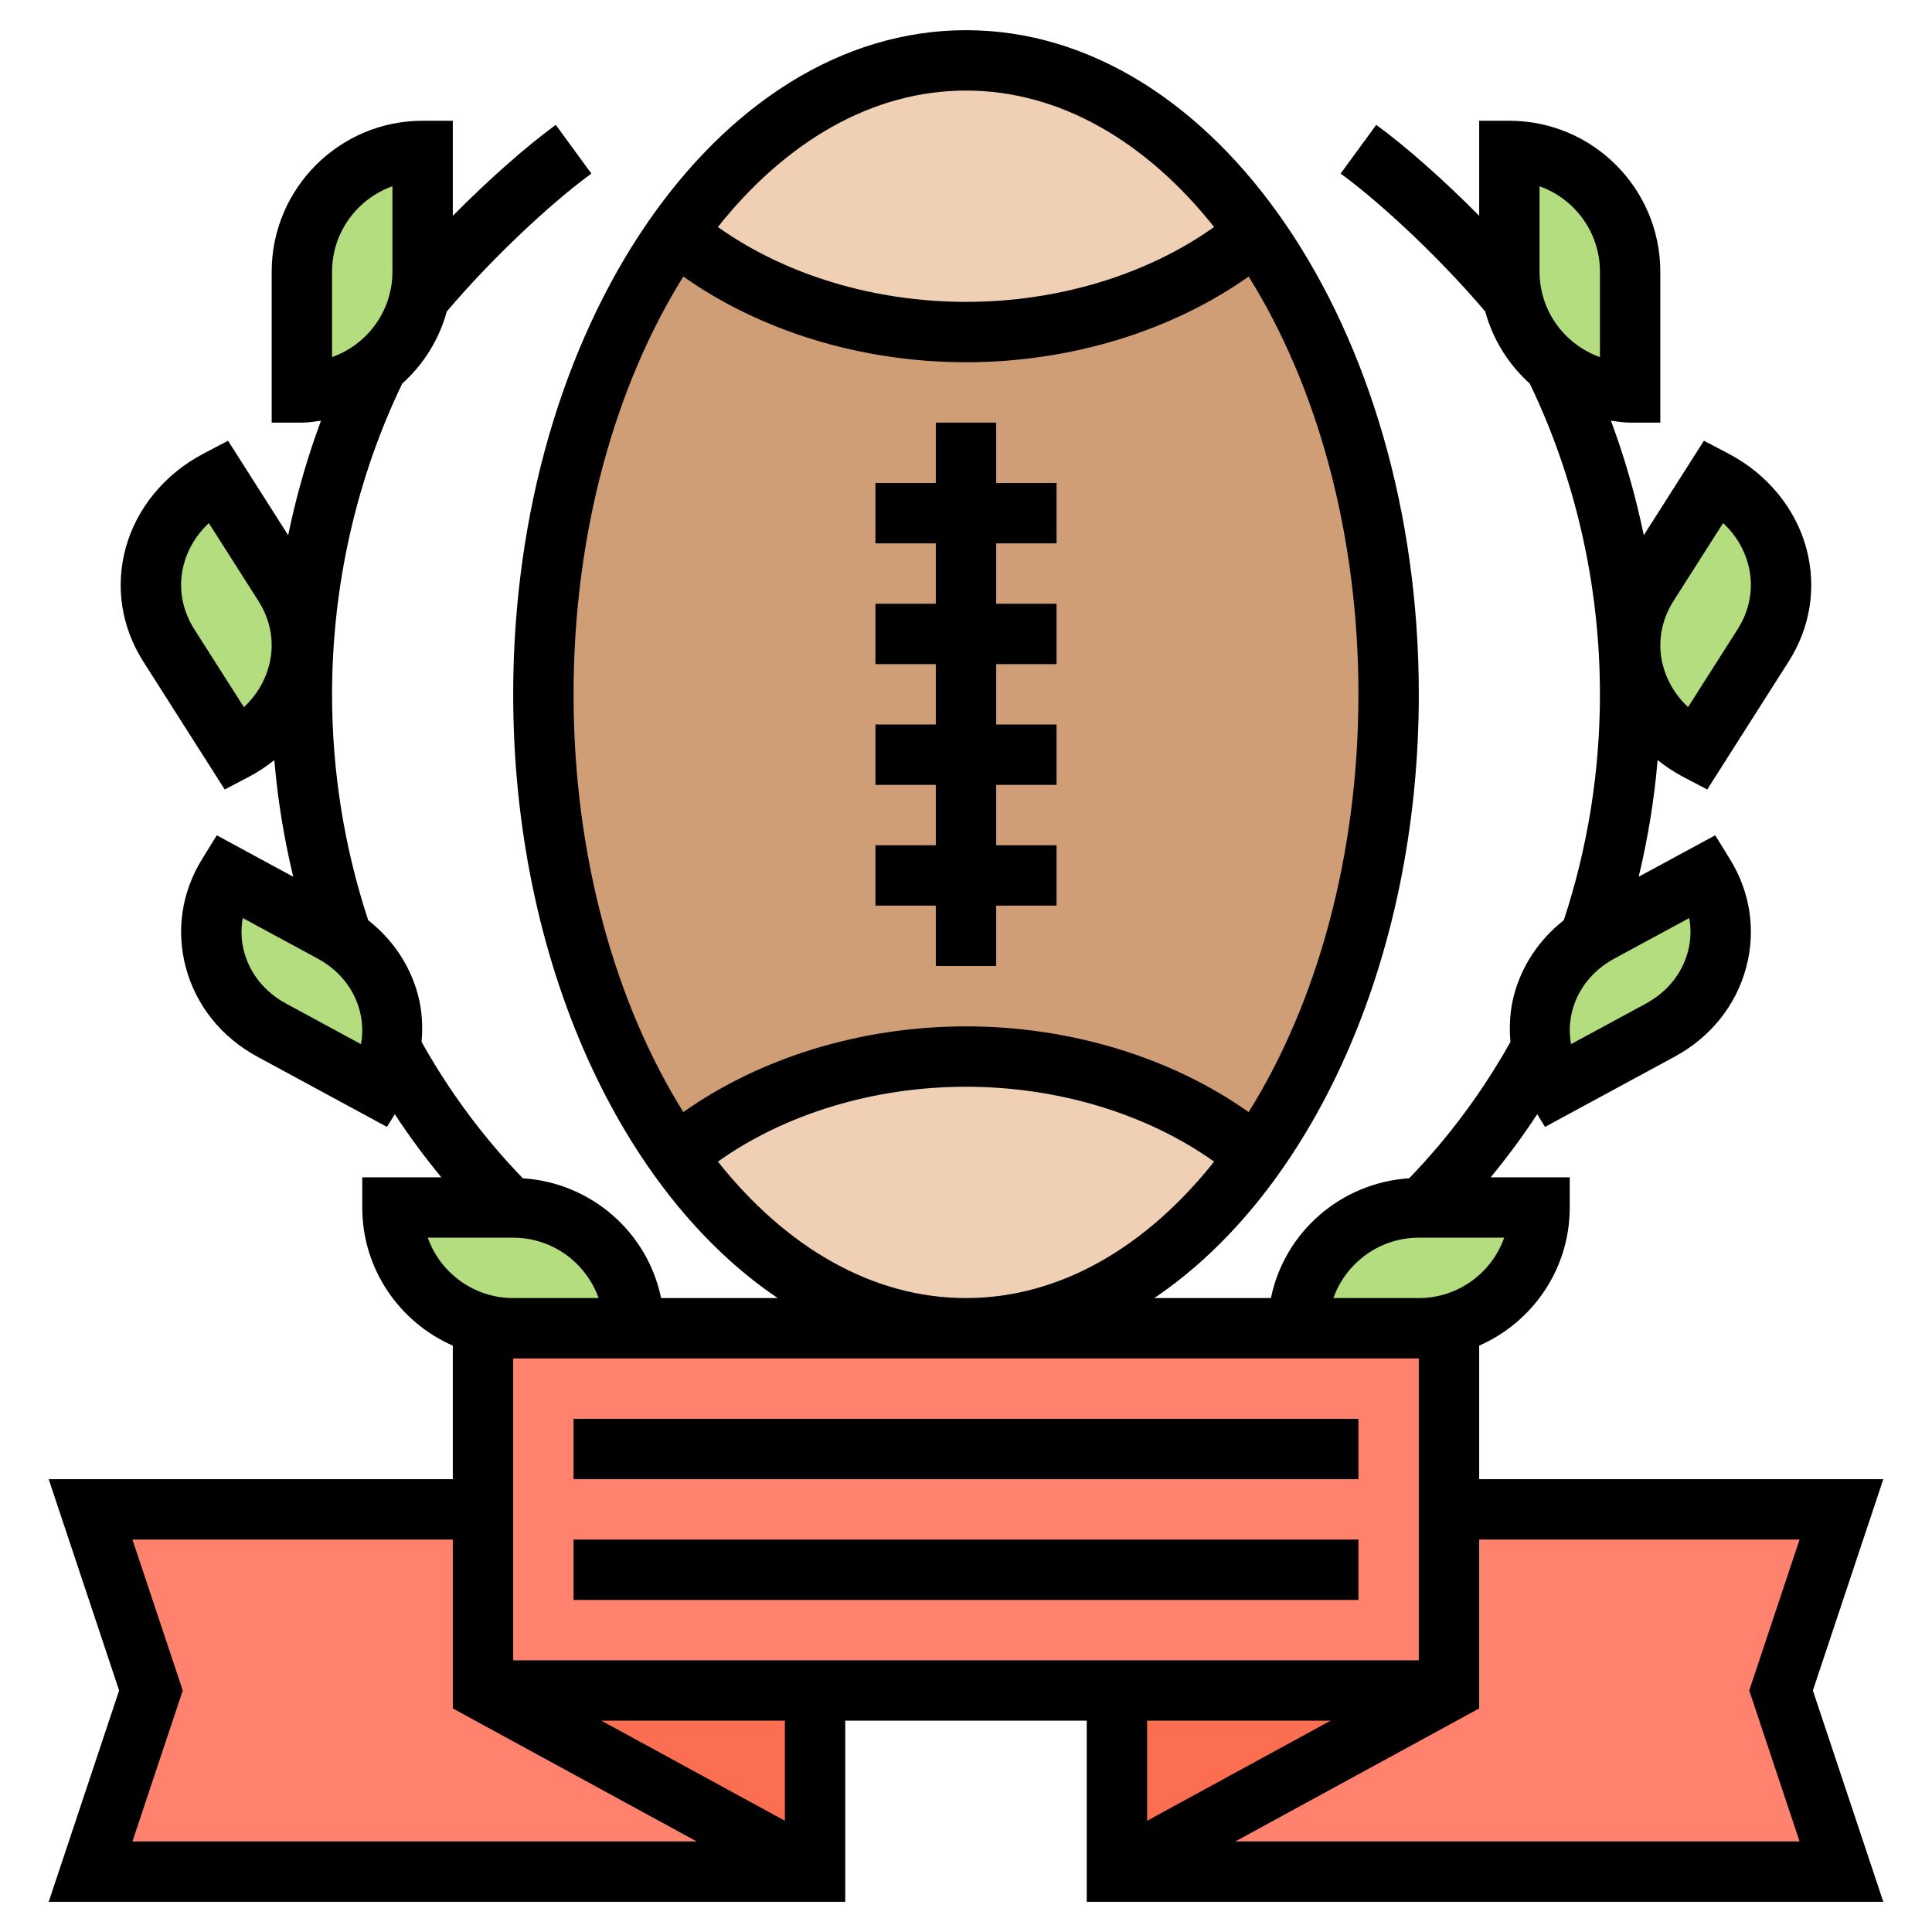 <svg id="Layer_35" enable-background="new 0 0 64 64" height="512" viewBox="0 0 64 64" width="512" xmlns="http://www.w3.org/2000/svg"><path d="m27 62h-24l2-6-2-6h13v6z" fill="#ff826e"/><path d="m61 50-2 6 2 6h-24l11-6v-6z" fill="#ff826e"/><path d="m48 56-11 6v-6z" fill="#fc6e51"/><path d="m27 56v6l-11-6z" fill="#fc6e51"/><path d="m16 56v-6-6h1 4 11 11 4 1v6 6h-11-10z" fill="#ff826e"/><g fill="#b4dd7f"><path d="m14 5v4c0 .28-.03.54-.08.8v.01c-.2.94-.71 1.75-1.43 2.32-.69.54-1.55.87-2.49.87v-4c0-2.21 1.79-4 4-4z"/><path d="m21 44h-4c-2.21 0-4-1.79-4-4h3.86.14c2.21 0 4 1.79 4 4z"/><path d="m9.41 19.38c1.22 1.91.49 4.36-1.61 5.46l-2.21-3.46c-1.22-1.92-.49-4.36 1.61-5.47z"/><path d="m11.33 31.08c1.26.84 1.87 2.29 1.61 3.67-.07.43-.23.85-.48 1.25l-3.46-1.88c-1.91-1.03-2.57-3.33-1.46-5.12l3.46 1.88c.11.06.22.13.33.2z"/><path d="m56.8 15.91c2.1 1.11 2.83 3.55 1.61 5.47l-2.21 3.46c-2.1-1.1-2.83-3.55-1.61-5.46z"/><path d="m54 9v4c-.94 0-1.8-.33-2.49-.87-.72-.57-1.23-1.38-1.43-2.32v-.01c-.05-.26-.08-.52-.08-.8v-4c2.21 0 4 1.79 4 4z"/><path d="m56.46 29c1.11 1.79.45 4.09-1.46 5.12l-3.46 1.88c-.25-.4-.41-.82-.48-1.25-.26-1.38.35-2.83 1.61-3.67.11-.07.22-.14.33-.2z"/><path d="m47.14 40h3.86c0 2.21-1.79 4-4 4h-4c0-2.21 1.79-4 4-4z"/></g><path d="m41.6 7.72-.01.01c-2.37 2.01-5.79 3.27-9.59 3.27s-7.22-1.26-9.59-3.27l-.01-.01c-2.71 3.83-4.4 9.26-4.4 15.28s1.69 11.45 4.4 15.28l.01-.01c2.37-2.01 5.79-3.27 9.59-3.27s7.22 1.26 9.59 3.27l.01.01c2.71-3.83 4.4-9.26 4.4-15.28s-1.69-11.45-4.4-15.28z" fill="#cf9e76"/><path d="m41.6 7.72-.01.01c-2.37 2.01-5.79 3.27-9.59 3.27s-7.22-1.26-9.59-3.27l-.01-.01c2.51-3.55 5.89-5.72 9.6-5.72s7.09 2.17 9.6 5.72z" fill="#f0d0b4"/><path d="m41.59 38.27.01.01c-2.51 3.55-5.89 5.72-9.6 5.72s-7.09-2.17-9.6-5.72l.01-.01c2.37-2.01 5.79-3.27 9.59-3.27s7.22 1.26 9.59 3.27z" fill="#f0d0b4"/><path d="m62.387 49h-13.387v-4.424c1.763-.774 3-2.531 3-4.576v-1h-2.619c.548-.667 1.065-1.361 1.541-2.09l.259.42 4.294-2.326c1.19-.645 2.032-1.695 2.37-2.958.326-1.218.137-2.486-.53-3.571l-.496-.805-2.534 1.372c.301-1.266.517-2.554.625-3.863.258.203.532.39.83.547l.814.427 2.698-4.24c.721-1.132.93-2.459.589-3.735-.354-1.329-1.296-2.477-2.583-3.151l-.814-.427-1.992 3.13c-.267-1.296-.63-2.565-1.088-3.794.212.027.419.064.636.064h1v-5c0-2.757-2.243-5-5-5h-1v3.149c-1.155-1.167-2.396-2.272-3.41-3.013l-1.18 1.614c1.443 1.055 3.389 2.915 4.789 4.568.258.935.773 1.757 1.476 2.388 1.519 3.15 2.325 6.704 2.325 10.294 0 2.574-.409 5.088-1.197 7.483-.805.635-1.384 1.485-1.648 2.471-.138.518-.164 1.043-.12 1.56-.931 1.663-2.058 3.178-3.355 4.518-2.269.147-4.136 1.792-4.579 3.968h-3.864c5.165-3.479 8.763-11.133 8.763-20 0-12.131-6.729-22-15-22s-15 9.869-15 22c0 8.867 3.598 16.521 8.763 20h-3.864c-.444-2.176-2.311-3.821-4.579-3.968-1.297-1.339-2.424-2.855-3.355-4.518.045-.518.019-1.043-.12-1.56-.264-.987-.843-1.836-1.648-2.471-.788-2.395-1.197-4.909-1.197-7.483 0-3.59.806-7.144 2.325-10.294.703-.631 1.218-1.452 1.476-2.388 1.399-1.653 3.346-3.513 4.789-4.568l-1.18-1.614c-1.014.742-2.255 1.846-3.41 3.013v-3.149h-1c-2.757 0-5 2.243-5 5v5h1c.217 0 .424-.037.634-.064-.458 1.228-.821 2.497-1.088 3.794l-1.992-3.13-.814.427c-1.287.674-2.228 1.822-2.583 3.151-.341 1.276-.131 2.603.589 3.735l2.698 4.24.814-.427c.298-.156.573-.343.83-.547.108 1.309.323 2.598.625 3.864l-2.532-1.373-.496.805c-.667 1.084-.856 2.353-.53 3.571.337 1.262 1.179 2.312 2.37 2.958l4.294 2.326.259-.42c.476.729.994 1.423 1.541 2.09h-2.619v1c0 2.045 1.237 3.802 3 4.576v4.424h-13.387l2.333 7-2.333 7h26.387v-6h8v6h26.387l-2.333-7zm-11.387-42.829c1.164.413 2 1.525 2 2.829v2.829c-1.164-.413-2-1.525-2-2.829zm-40 2.829c0-1.304.836-2.416 2-2.829v2.829c0 1.304-.836 2.416-2 2.829zm44.913 22.529c-.194.726-.688 1.335-1.39 1.716l-2.48 1.343c-.069-.368-.055-.747.044-1.118.194-.726.688-1.335 1.389-1.715l2.481-1.343c.069.367.055.747-.044 1.117zm-.478-11.617 1.646-2.586c.404.378.69.845.829 1.366.194.729.072 1.491-.345 2.146l-1.646 2.586c-.404-.378-.69-.846-.829-1.367-.194-.727-.071-1.49.345-2.145zm-8.435 21.088h2.829c-.413 1.164-1.525 2-2.829 2h-2.829c.413-1.164 1.525-2 2.829-2zm-15-38c3.116 0 5.977 1.698 8.219 4.52-2.225 1.581-5.163 2.48-8.219 2.48s-5.994-.899-8.219-2.48c2.242-2.822 5.103-4.52 8.219-4.52zm-9.363 6.161c2.56 1.81 5.906 2.839 9.363 2.839s6.803-1.029 9.363-2.839c2.247 3.596 3.637 8.469 3.637 13.839s-1.39 10.243-3.637 13.839c-2.56-1.81-5.906-2.839-9.363-2.839s-6.803 1.029-9.363 2.839c-2.247-3.596-3.637-8.469-3.637-13.839s1.39-10.243 3.637-13.839zm1.144 29.319c2.225-1.581 5.163-2.48 8.219-2.48s5.994.899 8.219 2.48c-2.242 2.822-5.103 4.52-8.219 4.52s-5.977-1.698-8.219-4.52zm-14.872-16.421c-.139.521-.424.988-.829 1.367l-1.646-2.586c-.417-.655-.539-1.417-.345-2.146.139-.521.425-.988.829-1.366l1.646 2.586c.417.653.54 1.415.345 2.145zm3.048 12.529-2.48-1.343c-.702-.38-1.196-.99-1.39-1.716-.099-.371-.113-.75-.044-1.118l2.48 1.343c.702.38 1.196.989 1.39 1.715.099.372.113.752.044 1.119zm2.214 6.412h2.829c1.304 0 2.416.836 2.829 2h-2.829c-1.304 0-2.416-.836-2.829-2zm7.829 4h20 5v10h-30v-10zm-17.613 6h10.613v5.594l8.078 4.406h-18.691l1.667-5zm21.613 9.315-6.078-3.315h6.078zm18.078-3.315-6.078 3.315v-3.315zm15.535 4h-18.691l8.078-4.406v-5.594h10.613l-1.667 5z"/><path d="m29 28v2h2v2h2v-2h2v-2h-2v-2h2v-2h-2v-2h2v-2h-2v-2h2v-2h-2v-2h-2v2h-2v2h2v2h-2v2h2v2h-2v2h2v2z"/><path d="m19 47h26v2h-26z"/><path d="m19 51h26v2h-26z"/></svg>